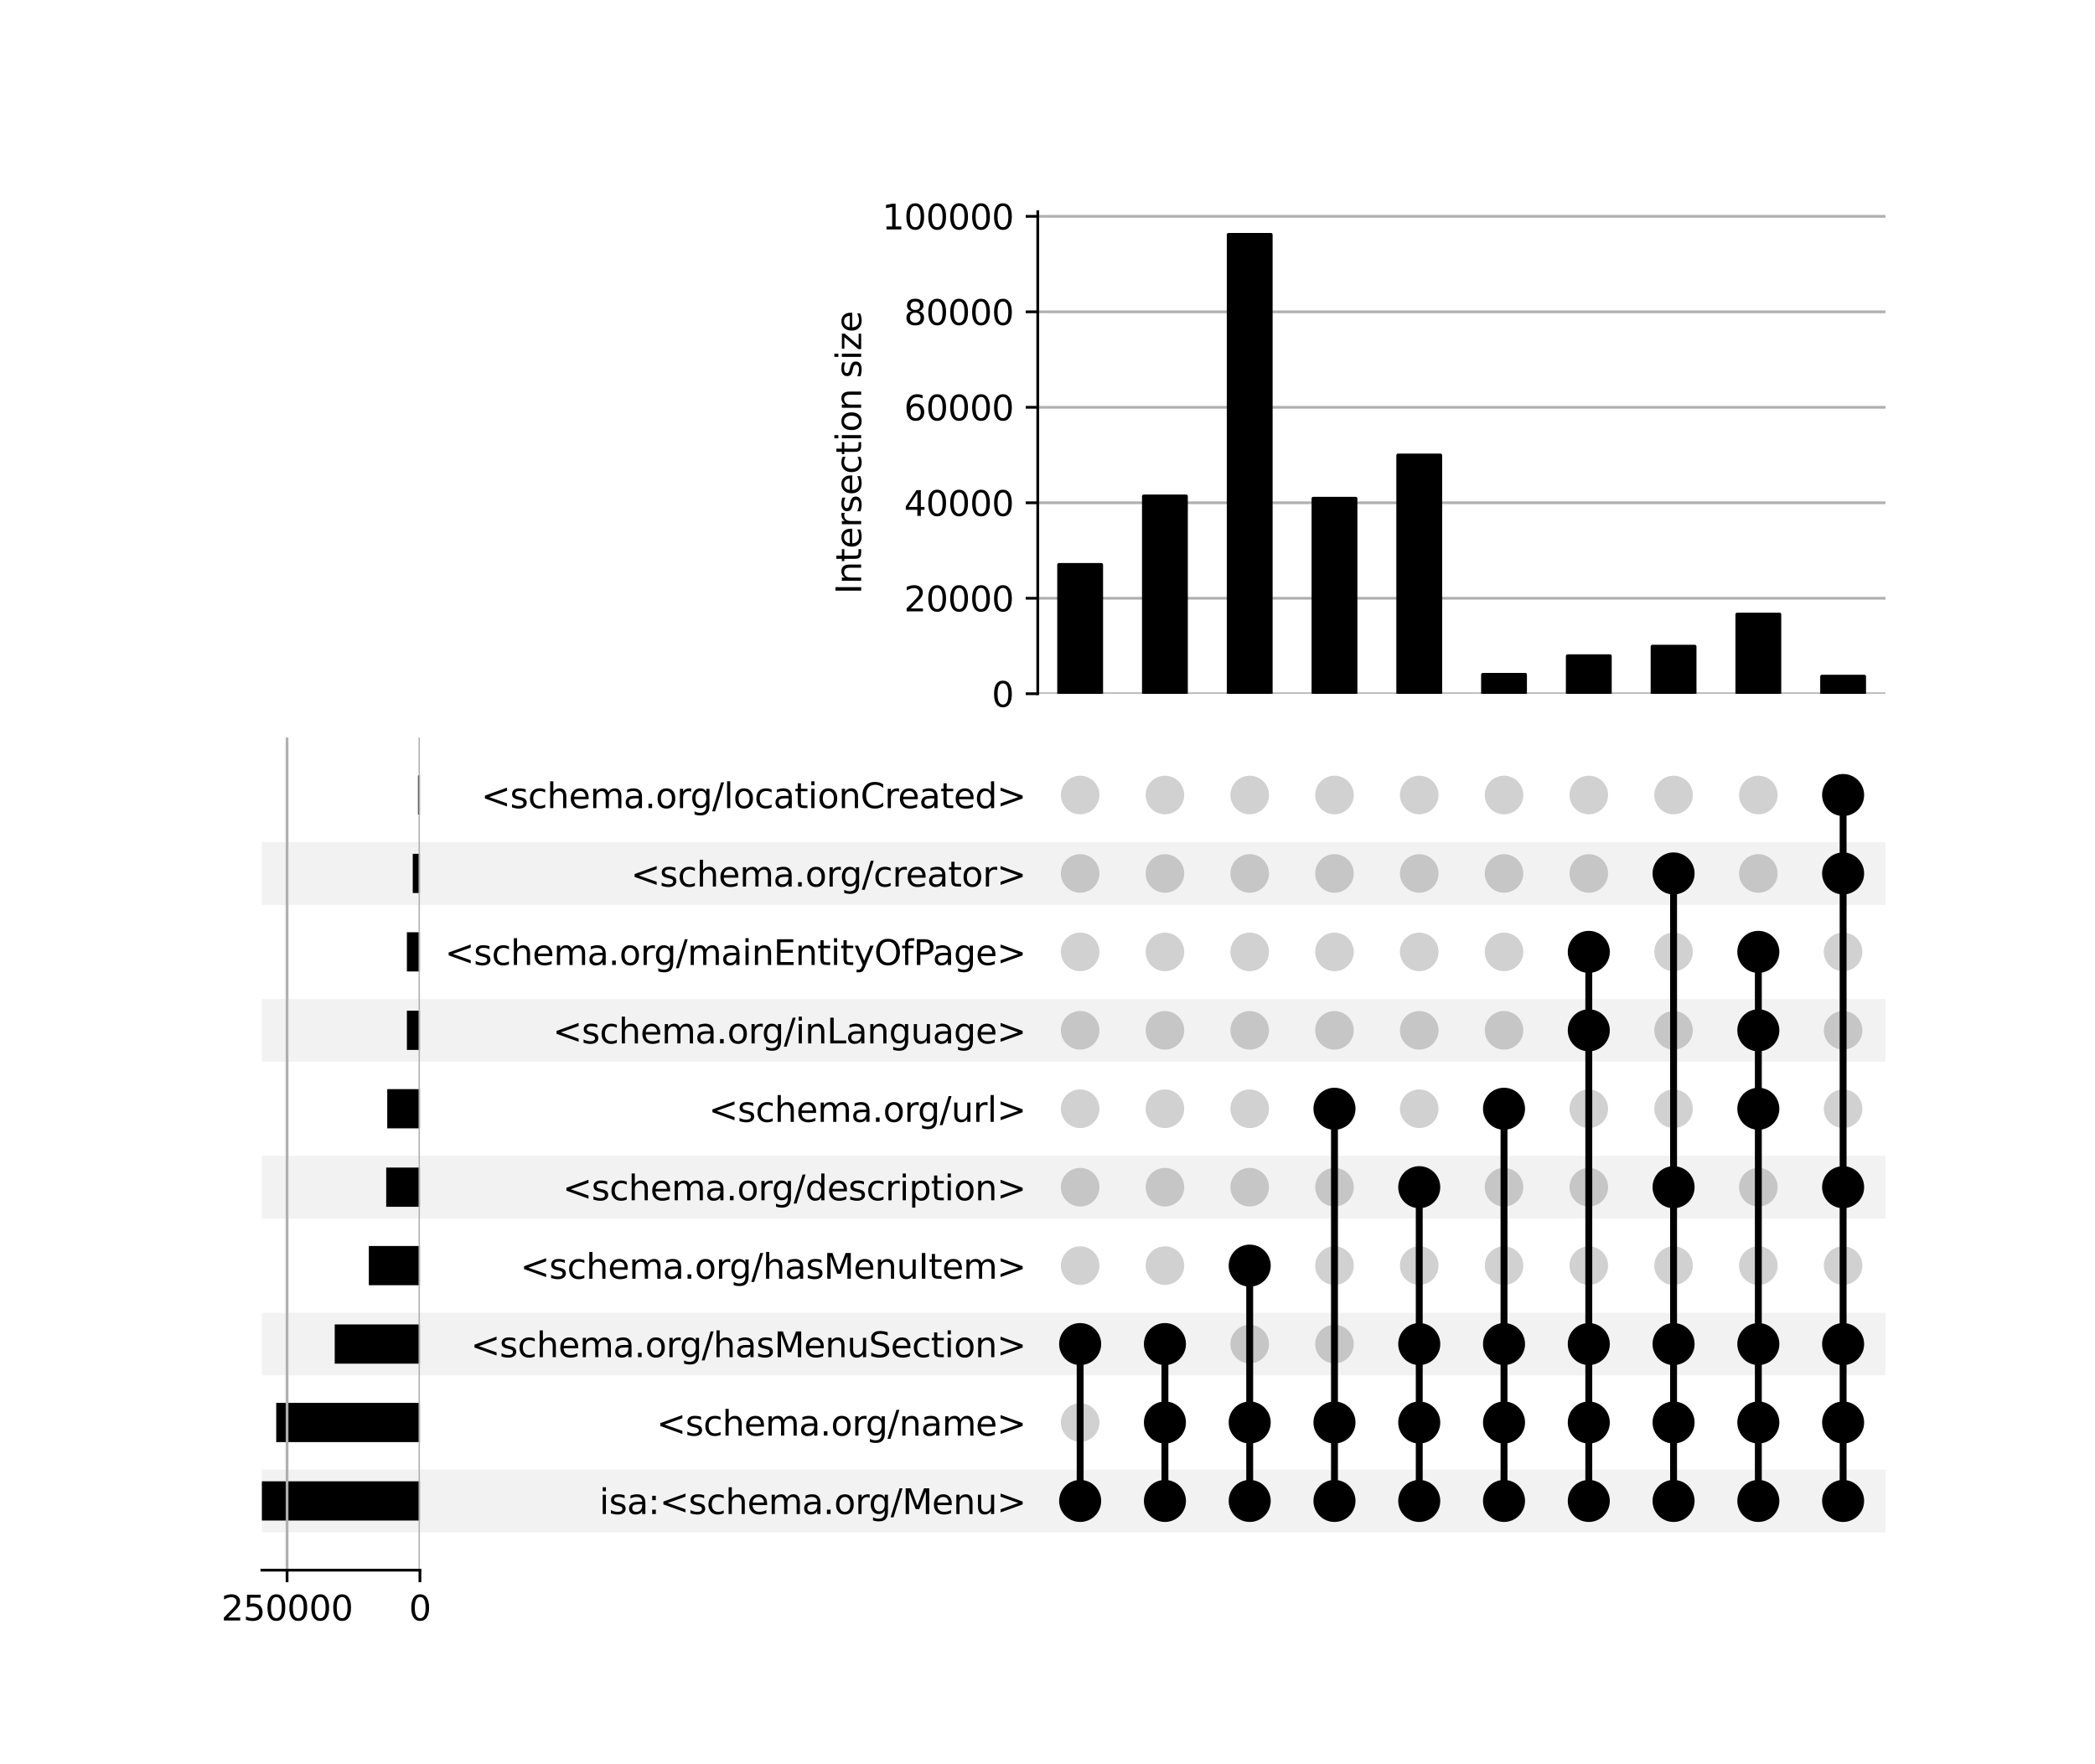 <?xml version="1.0" encoding="utf-8" standalone="no"?>
<!DOCTYPE svg PUBLIC "-//W3C//DTD SVG 1.1//EN"
  "http://www.w3.org/Graphics/SVG/1.1/DTD/svg11.dtd">
<svg xmlns:xlink="http://www.w3.org/1999/xlink" width="608pt" height="512pt" viewBox="0 0 608 512" xmlns="http://www.w3.org/2000/svg" version="1.1">
 <defs>
  <style type="text/css">*{stroke-linejoin: round; stroke-linecap: butt}</style>
 </defs>
 <g id="figure_1">
  <g id="patch_1">
   <path d="M 0 512 
L 608 512 
L 608 0 
L 0 0 
z
" style="fill: #ffffff"/>
  </g>
  <g id="axes_1">
   <g id="patch_2">
    <path d="M 76 444.697 
L 547.2 444.697 
L 547.2 426.486 
L 76 426.486 
z
" clip-path="url(#p947b435b2d)" style="fill-opacity: 0.051"/>
   </g>
   <g id="patch_3">
    <path d="M 76 399.17 
L 547.2 399.17 
L 547.2 380.96 
L 76 380.96 
z
" clip-path="url(#p947b435b2d)" style="fill-opacity: 0.051"/>
   </g>
   <g id="patch_4">
    <path d="M 76 353.644 
L 547.2 353.644 
L 547.2 335.434 
L 76 335.434 
z
" clip-path="url(#p947b435b2d)" style="fill-opacity: 0.051"/>
   </g>
   <g id="patch_5">
    <path d="M 76 308.118 
L 547.2 308.118 
L 547.2 289.907 
L 76 289.907 
z
" clip-path="url(#p947b435b2d)" style="fill-opacity: 0.051"/>
   </g>
   <g id="patch_6">
    <path d="M 76 262.591 
L 547.2 262.591 
L 547.2 244.381 
L 76 244.381 
z
" clip-path="url(#p947b435b2d)" style="fill-opacity: 0.051"/>
   </g>
   <g id="matplotlib.axis_1"/>
   <g id="matplotlib.axis_2">
    <g id="ytick_1"/>
    <g id="ytick_2"/>
    <g id="ytick_3"/>
    <g id="ytick_4"/>
    <g id="ytick_5"/>
    <g id="ytick_6"/>
    <g id="ytick_7"/>
    <g id="ytick_8"/>
    <g id="ytick_9"/>
    <g id="ytick_10"/>
   </g>
  </g>
  <g id="axes_2">
   <g id="matplotlib.axis_3">
    <g id="ytick_11">
     <g id="line2d_1"/>
     <g id="text_1">
      <!-- isa:&lt;schema.org/Menu&gt; -->
      <g transform="translate(173.958 439.391) scale(0.1 -0.1)">
       <defs>
        <path id="DejaVuSans-69" d="M 603 3500 
L 1178 3500 
L 1178 0 
L 603 0 
L 603 3500 
z
M 603 4863 
L 1178 4863 
L 1178 4134 
L 603 4134 
L 603 4863 
z
" transform="scale(0.016)"/>
        <path id="DejaVuSans-73" d="M 2834 3397 
L 2834 2853 
Q 2591 2978 2328 3040 
Q 2066 3103 1784 3103 
Q 1356 3103 1142 2972 
Q 928 2841 928 2578 
Q 928 2378 1081 2264 
Q 1234 2150 1697 2047 
L 1894 2003 
Q 2506 1872 2764 1633 
Q 3022 1394 3022 966 
Q 3022 478 2636 193 
Q 2250 -91 1575 -91 
Q 1294 -91 989 -36 
Q 684 19 347 128 
L 347 722 
Q 666 556 975 473 
Q 1284 391 1588 391 
Q 1994 391 2212 530 
Q 2431 669 2431 922 
Q 2431 1156 2273 1281 
Q 2116 1406 1581 1522 
L 1381 1569 
Q 847 1681 609 1914 
Q 372 2147 372 2553 
Q 372 3047 722 3315 
Q 1072 3584 1716 3584 
Q 2034 3584 2315 3537 
Q 2597 3491 2834 3397 
z
" transform="scale(0.016)"/>
        <path id="DejaVuSans-61" d="M 2194 1759 
Q 1497 1759 1228 1600 
Q 959 1441 959 1056 
Q 959 750 1161 570 
Q 1363 391 1709 391 
Q 2188 391 2477 730 
Q 2766 1069 2766 1631 
L 2766 1759 
L 2194 1759 
z
M 3341 1997 
L 3341 0 
L 2766 0 
L 2766 531 
Q 2569 213 2275 61 
Q 1981 -91 1556 -91 
Q 1019 -91 701 211 
Q 384 513 384 1019 
Q 384 1609 779 1909 
Q 1175 2209 1959 2209 
L 2766 2209 
L 2766 2266 
Q 2766 2663 2505 2880 
Q 2244 3097 1772 3097 
Q 1472 3097 1187 3025 
Q 903 2953 641 2809 
L 641 3341 
Q 956 3463 1253 3523 
Q 1550 3584 1831 3584 
Q 2591 3584 2966 3190 
Q 3341 2797 3341 1997 
z
" transform="scale(0.016)"/>
        <path id="DejaVuSans-3a" d="M 750 794 
L 1409 794 
L 1409 0 
L 750 0 
L 750 794 
z
M 750 3309 
L 1409 3309 
L 1409 2516 
L 750 2516 
L 750 3309 
z
" transform="scale(0.016)"/>
        <path id="DejaVuSans-3c" d="M 4684 3150 
L 1459 2003 
L 4684 863 
L 4684 294 
L 678 1747 
L 678 2266 
L 4684 3719 
L 4684 3150 
z
" transform="scale(0.016)"/>
        <path id="DejaVuSans-63" d="M 3122 3366 
L 3122 2828 
Q 2878 2963 2633 3030 
Q 2388 3097 2138 3097 
Q 1578 3097 1268 2742 
Q 959 2388 959 1747 
Q 959 1106 1268 751 
Q 1578 397 2138 397 
Q 2388 397 2633 464 
Q 2878 531 3122 666 
L 3122 134 
Q 2881 22 2623 -34 
Q 2366 -91 2075 -91 
Q 1284 -91 818 406 
Q 353 903 353 1747 
Q 353 2603 823 3093 
Q 1294 3584 2113 3584 
Q 2378 3584 2631 3529 
Q 2884 3475 3122 3366 
z
" transform="scale(0.016)"/>
        <path id="DejaVuSans-68" d="M 3513 2113 
L 3513 0 
L 2938 0 
L 2938 2094 
Q 2938 2591 2744 2837 
Q 2550 3084 2163 3084 
Q 1697 3084 1428 2787 
Q 1159 2491 1159 1978 
L 1159 0 
L 581 0 
L 581 4863 
L 1159 4863 
L 1159 2956 
Q 1366 3272 1645 3428 
Q 1925 3584 2291 3584 
Q 2894 3584 3203 3211 
Q 3513 2838 3513 2113 
z
" transform="scale(0.016)"/>
        <path id="DejaVuSans-65" d="M 3597 1894 
L 3597 1613 
L 953 1613 
Q 991 1019 1311 708 
Q 1631 397 2203 397 
Q 2534 397 2845 478 
Q 3156 559 3463 722 
L 3463 178 
Q 3153 47 2828 -22 
Q 2503 -91 2169 -91 
Q 1331 -91 842 396 
Q 353 884 353 1716 
Q 353 2575 817 3079 
Q 1281 3584 2069 3584 
Q 2775 3584 3186 3129 
Q 3597 2675 3597 1894 
z
M 3022 2063 
Q 3016 2534 2758 2815 
Q 2500 3097 2075 3097 
Q 1594 3097 1305 2825 
Q 1016 2553 972 2059 
L 3022 2063 
z
" transform="scale(0.016)"/>
        <path id="DejaVuSans-6d" d="M 3328 2828 
Q 3544 3216 3844 3400 
Q 4144 3584 4550 3584 
Q 5097 3584 5394 3201 
Q 5691 2819 5691 2113 
L 5691 0 
L 5113 0 
L 5113 2094 
Q 5113 2597 4934 2840 
Q 4756 3084 4391 3084 
Q 3944 3084 3684 2787 
Q 3425 2491 3425 1978 
L 3425 0 
L 2847 0 
L 2847 2094 
Q 2847 2600 2669 2842 
Q 2491 3084 2119 3084 
Q 1678 3084 1418 2786 
Q 1159 2488 1159 1978 
L 1159 0 
L 581 0 
L 581 3500 
L 1159 3500 
L 1159 2956 
Q 1356 3278 1631 3431 
Q 1906 3584 2284 3584 
Q 2666 3584 2933 3390 
Q 3200 3197 3328 2828 
z
" transform="scale(0.016)"/>
        <path id="DejaVuSans-2e" d="M 684 794 
L 1344 794 
L 1344 0 
L 684 0 
L 684 794 
z
" transform="scale(0.016)"/>
        <path id="DejaVuSans-6f" d="M 1959 3097 
Q 1497 3097 1228 2736 
Q 959 2375 959 1747 
Q 959 1119 1226 758 
Q 1494 397 1959 397 
Q 2419 397 2687 759 
Q 2956 1122 2956 1747 
Q 2956 2369 2687 2733 
Q 2419 3097 1959 3097 
z
M 1959 3584 
Q 2709 3584 3137 3096 
Q 3566 2609 3566 1747 
Q 3566 888 3137 398 
Q 2709 -91 1959 -91 
Q 1206 -91 779 398 
Q 353 888 353 1747 
Q 353 2609 779 3096 
Q 1206 3584 1959 3584 
z
" transform="scale(0.016)"/>
        <path id="DejaVuSans-72" d="M 2631 2963 
Q 2534 3019 2420 3045 
Q 2306 3072 2169 3072 
Q 1681 3072 1420 2755 
Q 1159 2438 1159 1844 
L 1159 0 
L 581 0 
L 581 3500 
L 1159 3500 
L 1159 2956 
Q 1341 3275 1631 3429 
Q 1922 3584 2338 3584 
Q 2397 3584 2469 3576 
Q 2541 3569 2628 3553 
L 2631 2963 
z
" transform="scale(0.016)"/>
        <path id="DejaVuSans-67" d="M 2906 1791 
Q 2906 2416 2648 2759 
Q 2391 3103 1925 3103 
Q 1463 3103 1205 2759 
Q 947 2416 947 1791 
Q 947 1169 1205 825 
Q 1463 481 1925 481 
Q 2391 481 2648 825 
Q 2906 1169 2906 1791 
z
M 3481 434 
Q 3481 -459 3084 -895 
Q 2688 -1331 1869 -1331 
Q 1566 -1331 1297 -1286 
Q 1028 -1241 775 -1147 
L 775 -588 
Q 1028 -725 1275 -790 
Q 1522 -856 1778 -856 
Q 2344 -856 2625 -561 
Q 2906 -266 2906 331 
L 2906 616 
Q 2728 306 2450 153 
Q 2172 0 1784 0 
Q 1141 0 747 490 
Q 353 981 353 1791 
Q 353 2603 747 3093 
Q 1141 3584 1784 3584 
Q 2172 3584 2450 3431 
Q 2728 3278 2906 2969 
L 2906 3500 
L 3481 3500 
L 3481 434 
z
" transform="scale(0.016)"/>
        <path id="DejaVuSans-2f" d="M 1625 4666 
L 2156 4666 
L 531 -594 
L 0 -594 
L 1625 4666 
z
" transform="scale(0.016)"/>
        <path id="DejaVuSans-4d" d="M 628 4666 
L 1569 4666 
L 2759 1491 
L 3956 4666 
L 4897 4666 
L 4897 0 
L 4281 0 
L 4281 4097 
L 3078 897 
L 2444 897 
L 1241 4097 
L 1241 0 
L 628 0 
L 628 4666 
z
" transform="scale(0.016)"/>
        <path id="DejaVuSans-6e" d="M 3513 2113 
L 3513 0 
L 2938 0 
L 2938 2094 
Q 2938 2591 2744 2837 
Q 2550 3084 2163 3084 
Q 1697 3084 1428 2787 
Q 1159 2491 1159 1978 
L 1159 0 
L 581 0 
L 581 3500 
L 1159 3500 
L 1159 2956 
Q 1366 3272 1645 3428 
Q 1925 3584 2291 3584 
Q 2894 3584 3203 3211 
Q 3513 2838 3513 2113 
z
" transform="scale(0.016)"/>
        <path id="DejaVuSans-75" d="M 544 1381 
L 544 3500 
L 1119 3500 
L 1119 1403 
Q 1119 906 1312 657 
Q 1506 409 1894 409 
Q 2359 409 2629 706 
Q 2900 1003 2900 1516 
L 2900 3500 
L 3475 3500 
L 3475 0 
L 2900 0 
L 2900 538 
Q 2691 219 2414 64 
Q 2138 -91 1772 -91 
Q 1169 -91 856 284 
Q 544 659 544 1381 
z
M 1991 3584 
L 1991 3584 
z
" transform="scale(0.016)"/>
        <path id="DejaVuSans-3e" d="M 678 3150 
L 678 3719 
L 4684 2266 
L 4684 1747 
L 678 294 
L 678 863 
L 3897 2003 
L 678 3150 
z
" transform="scale(0.016)"/>
       </defs>
       <use xlink:href="#DejaVuSans-69"/>
       <use xlink:href="#DejaVuSans-73" x="27.783"/>
       <use xlink:href="#DejaVuSans-61" x="79.883"/>
       <use xlink:href="#DejaVuSans-3a" x="141.162"/>
       <use xlink:href="#DejaVuSans-3c" x="174.854"/>
       <use xlink:href="#DejaVuSans-73" x="258.643"/>
       <use xlink:href="#DejaVuSans-63" x="310.742"/>
       <use xlink:href="#DejaVuSans-68" x="365.723"/>
       <use xlink:href="#DejaVuSans-65" x="429.102"/>
       <use xlink:href="#DejaVuSans-6d" x="490.625"/>
       <use xlink:href="#DejaVuSans-61" x="588.037"/>
       <use xlink:href="#DejaVuSans-2e" x="649.316"/>
       <use xlink:href="#DejaVuSans-6f" x="681.104"/>
       <use xlink:href="#DejaVuSans-72" x="742.285"/>
       <use xlink:href="#DejaVuSans-67" x="781.648"/>
       <use xlink:href="#DejaVuSans-2f" x="845.125"/>
       <use xlink:href="#DejaVuSans-4d" x="878.816"/>
       <use xlink:href="#DejaVuSans-65" x="965.096"/>
       <use xlink:href="#DejaVuSans-6e" x="1026.619"/>
       <use xlink:href="#DejaVuSans-75" x="1089.998"/>
       <use xlink:href="#DejaVuSans-3e" x="1153.377"/>
      </g>
     </g>
    </g>
    <g id="ytick_12">
     <g id="line2d_2"/>
     <g id="text_2">
      <!-- &lt;schema.org/name&gt; -->
      <g transform="translate(190.539 416.628) scale(0.1 -0.1)">
       <use xlink:href="#DejaVuSans-3c"/>
       <use xlink:href="#DejaVuSans-73" x="83.789"/>
       <use xlink:href="#DejaVuSans-63" x="135.889"/>
       <use xlink:href="#DejaVuSans-68" x="190.869"/>
       <use xlink:href="#DejaVuSans-65" x="254.248"/>
       <use xlink:href="#DejaVuSans-6d" x="315.771"/>
       <use xlink:href="#DejaVuSans-61" x="413.184"/>
       <use xlink:href="#DejaVuSans-2e" x="474.463"/>
       <use xlink:href="#DejaVuSans-6f" x="506.25"/>
       <use xlink:href="#DejaVuSans-72" x="567.432"/>
       <use xlink:href="#DejaVuSans-67" x="606.795"/>
       <use xlink:href="#DejaVuSans-2f" x="670.271"/>
       <use xlink:href="#DejaVuSans-6e" x="703.963"/>
       <use xlink:href="#DejaVuSans-61" x="767.342"/>
       <use xlink:href="#DejaVuSans-6d" x="828.621"/>
       <use xlink:href="#DejaVuSans-65" x="926.033"/>
       <use xlink:href="#DejaVuSans-3e" x="987.557"/>
      </g>
     </g>
    </g>
    <g id="ytick_13">
     <g id="line2d_3"/>
     <g id="text_3">
      <!-- &lt;schema.org/hasMenuSection&gt; -->
      <g transform="translate(136.613 393.864) scale(0.1 -0.1)">
       <defs>
        <path id="DejaVuSans-53" d="M 3425 4513 
L 3425 3897 
Q 3066 4069 2747 4153 
Q 2428 4238 2131 4238 
Q 1616 4238 1336 4038 
Q 1056 3838 1056 3469 
Q 1056 3159 1242 3001 
Q 1428 2844 1947 2747 
L 2328 2669 
Q 3034 2534 3370 2195 
Q 3706 1856 3706 1288 
Q 3706 609 3251 259 
Q 2797 -91 1919 -91 
Q 1588 -91 1214 -16 
Q 841 59 441 206 
L 441 856 
Q 825 641 1194 531 
Q 1563 422 1919 422 
Q 2459 422 2753 634 
Q 3047 847 3047 1241 
Q 3047 1584 2836 1778 
Q 2625 1972 2144 2069 
L 1759 2144 
Q 1053 2284 737 2584 
Q 422 2884 422 3419 
Q 422 4038 858 4394 
Q 1294 4750 2059 4750 
Q 2388 4750 2728 4690 
Q 3069 4631 3425 4513 
z
" transform="scale(0.016)"/>
        <path id="DejaVuSans-74" d="M 1172 4494 
L 1172 3500 
L 2356 3500 
L 2356 3053 
L 1172 3053 
L 1172 1153 
Q 1172 725 1289 603 
Q 1406 481 1766 481 
L 2356 481 
L 2356 0 
L 1766 0 
Q 1100 0 847 248 
Q 594 497 594 1153 
L 594 3053 
L 172 3053 
L 172 3500 
L 594 3500 
L 594 4494 
L 1172 4494 
z
" transform="scale(0.016)"/>
       </defs>
       <use xlink:href="#DejaVuSans-3c"/>
       <use xlink:href="#DejaVuSans-73" x="83.789"/>
       <use xlink:href="#DejaVuSans-63" x="135.889"/>
       <use xlink:href="#DejaVuSans-68" x="190.869"/>
       <use xlink:href="#DejaVuSans-65" x="254.248"/>
       <use xlink:href="#DejaVuSans-6d" x="315.771"/>
       <use xlink:href="#DejaVuSans-61" x="413.184"/>
       <use xlink:href="#DejaVuSans-2e" x="474.463"/>
       <use xlink:href="#DejaVuSans-6f" x="506.25"/>
       <use xlink:href="#DejaVuSans-72" x="567.432"/>
       <use xlink:href="#DejaVuSans-67" x="606.795"/>
       <use xlink:href="#DejaVuSans-2f" x="670.271"/>
       <use xlink:href="#DejaVuSans-68" x="703.963"/>
       <use xlink:href="#DejaVuSans-61" x="767.342"/>
       <use xlink:href="#DejaVuSans-73" x="828.621"/>
       <use xlink:href="#DejaVuSans-4d" x="880.721"/>
       <use xlink:href="#DejaVuSans-65" x="967"/>
       <use xlink:href="#DejaVuSans-6e" x="1028.523"/>
       <use xlink:href="#DejaVuSans-75" x="1091.902"/>
       <use xlink:href="#DejaVuSans-53" x="1155.281"/>
       <use xlink:href="#DejaVuSans-65" x="1218.758"/>
       <use xlink:href="#DejaVuSans-63" x="1280.281"/>
       <use xlink:href="#DejaVuSans-74" x="1335.262"/>
       <use xlink:href="#DejaVuSans-69" x="1374.471"/>
       <use xlink:href="#DejaVuSans-6f" x="1402.254"/>
       <use xlink:href="#DejaVuSans-6e" x="1463.436"/>
       <use xlink:href="#DejaVuSans-3e" x="1526.814"/>
      </g>
     </g>
    </g>
    <g id="ytick_14">
     <g id="line2d_4"/>
     <g id="text_4">
      <!-- &lt;schema.org/hasMenuItem&gt; -->
      <g transform="translate(151.003 371.101) scale(0.1 -0.1)">
       <defs>
        <path id="DejaVuSans-49" d="M 628 4666 
L 1259 4666 
L 1259 0 
L 628 0 
L 628 4666 
z
" transform="scale(0.016)"/>
       </defs>
       <use xlink:href="#DejaVuSans-3c"/>
       <use xlink:href="#DejaVuSans-73" x="83.789"/>
       <use xlink:href="#DejaVuSans-63" x="135.889"/>
       <use xlink:href="#DejaVuSans-68" x="190.869"/>
       <use xlink:href="#DejaVuSans-65" x="254.248"/>
       <use xlink:href="#DejaVuSans-6d" x="315.771"/>
       <use xlink:href="#DejaVuSans-61" x="413.184"/>
       <use xlink:href="#DejaVuSans-2e" x="474.463"/>
       <use xlink:href="#DejaVuSans-6f" x="506.25"/>
       <use xlink:href="#DejaVuSans-72" x="567.432"/>
       <use xlink:href="#DejaVuSans-67" x="606.795"/>
       <use xlink:href="#DejaVuSans-2f" x="670.271"/>
       <use xlink:href="#DejaVuSans-68" x="703.963"/>
       <use xlink:href="#DejaVuSans-61" x="767.342"/>
       <use xlink:href="#DejaVuSans-73" x="828.621"/>
       <use xlink:href="#DejaVuSans-4d" x="880.721"/>
       <use xlink:href="#DejaVuSans-65" x="967"/>
       <use xlink:href="#DejaVuSans-6e" x="1028.523"/>
       <use xlink:href="#DejaVuSans-75" x="1091.902"/>
       <use xlink:href="#DejaVuSans-49" x="1155.281"/>
       <use xlink:href="#DejaVuSans-74" x="1184.773"/>
       <use xlink:href="#DejaVuSans-65" x="1223.982"/>
       <use xlink:href="#DejaVuSans-6d" x="1285.506"/>
       <use xlink:href="#DejaVuSans-3e" x="1382.918"/>
      </g>
     </g>
    </g>
    <g id="ytick_15">
     <g id="line2d_5"/>
     <g id="text_5">
      <!-- &lt;schema.org/description&gt; -->
      <g transform="translate(163.297 348.338) scale(0.1 -0.1)">
       <defs>
        <path id="DejaVuSans-64" d="M 2906 2969 
L 2906 4863 
L 3481 4863 
L 3481 0 
L 2906 0 
L 2906 525 
Q 2725 213 2448 61 
Q 2172 -91 1784 -91 
Q 1150 -91 751 415 
Q 353 922 353 1747 
Q 353 2572 751 3078 
Q 1150 3584 1784 3584 
Q 2172 3584 2448 3432 
Q 2725 3281 2906 2969 
z
M 947 1747 
Q 947 1113 1208 752 
Q 1469 391 1925 391 
Q 2381 391 2643 752 
Q 2906 1113 2906 1747 
Q 2906 2381 2643 2742 
Q 2381 3103 1925 3103 
Q 1469 3103 1208 2742 
Q 947 2381 947 1747 
z
" transform="scale(0.016)"/>
        <path id="DejaVuSans-70" d="M 1159 525 
L 1159 -1331 
L 581 -1331 
L 581 3500 
L 1159 3500 
L 1159 2969 
Q 1341 3281 1617 3432 
Q 1894 3584 2278 3584 
Q 2916 3584 3314 3078 
Q 3713 2572 3713 1747 
Q 3713 922 3314 415 
Q 2916 -91 2278 -91 
Q 1894 -91 1617 61 
Q 1341 213 1159 525 
z
M 3116 1747 
Q 3116 2381 2855 2742 
Q 2594 3103 2138 3103 
Q 1681 3103 1420 2742 
Q 1159 2381 1159 1747 
Q 1159 1113 1420 752 
Q 1681 391 2138 391 
Q 2594 391 2855 752 
Q 3116 1113 3116 1747 
z
" transform="scale(0.016)"/>
       </defs>
       <use xlink:href="#DejaVuSans-3c"/>
       <use xlink:href="#DejaVuSans-73" x="83.789"/>
       <use xlink:href="#DejaVuSans-63" x="135.889"/>
       <use xlink:href="#DejaVuSans-68" x="190.869"/>
       <use xlink:href="#DejaVuSans-65" x="254.248"/>
       <use xlink:href="#DejaVuSans-6d" x="315.771"/>
       <use xlink:href="#DejaVuSans-61" x="413.184"/>
       <use xlink:href="#DejaVuSans-2e" x="474.463"/>
       <use xlink:href="#DejaVuSans-6f" x="506.25"/>
       <use xlink:href="#DejaVuSans-72" x="567.432"/>
       <use xlink:href="#DejaVuSans-67" x="606.795"/>
       <use xlink:href="#DejaVuSans-2f" x="670.271"/>
       <use xlink:href="#DejaVuSans-64" x="703.963"/>
       <use xlink:href="#DejaVuSans-65" x="767.439"/>
       <use xlink:href="#DejaVuSans-73" x="828.963"/>
       <use xlink:href="#DejaVuSans-63" x="881.062"/>
       <use xlink:href="#DejaVuSans-72" x="936.043"/>
       <use xlink:href="#DejaVuSans-69" x="977.156"/>
       <use xlink:href="#DejaVuSans-70" x="1004.939"/>
       <use xlink:href="#DejaVuSans-74" x="1068.416"/>
       <use xlink:href="#DejaVuSans-69" x="1107.625"/>
       <use xlink:href="#DejaVuSans-6f" x="1135.408"/>
       <use xlink:href="#DejaVuSans-6e" x="1196.59"/>
       <use xlink:href="#DejaVuSans-3e" x="1259.969"/>
      </g>
     </g>
    </g>
    <g id="ytick_16">
     <g id="line2d_6"/>
     <g id="text_6">
      <!-- &lt;schema.org/url&gt; -->
      <g transform="translate(205.672 325.575) scale(0.1 -0.1)">
       <defs>
        <path id="DejaVuSans-6c" d="M 603 4863 
L 1178 4863 
L 1178 0 
L 603 0 
L 603 4863 
z
" transform="scale(0.016)"/>
       </defs>
       <use xlink:href="#DejaVuSans-3c"/>
       <use xlink:href="#DejaVuSans-73" x="83.789"/>
       <use xlink:href="#DejaVuSans-63" x="135.889"/>
       <use xlink:href="#DejaVuSans-68" x="190.869"/>
       <use xlink:href="#DejaVuSans-65" x="254.248"/>
       <use xlink:href="#DejaVuSans-6d" x="315.771"/>
       <use xlink:href="#DejaVuSans-61" x="413.184"/>
       <use xlink:href="#DejaVuSans-2e" x="474.463"/>
       <use xlink:href="#DejaVuSans-6f" x="506.25"/>
       <use xlink:href="#DejaVuSans-72" x="567.432"/>
       <use xlink:href="#DejaVuSans-67" x="606.795"/>
       <use xlink:href="#DejaVuSans-2f" x="670.271"/>
       <use xlink:href="#DejaVuSans-75" x="703.963"/>
       <use xlink:href="#DejaVuSans-72" x="767.342"/>
       <use xlink:href="#DejaVuSans-6c" x="808.455"/>
       <use xlink:href="#DejaVuSans-3e" x="836.238"/>
      </g>
     </g>
    </g>
    <g id="ytick_17">
     <g id="line2d_7"/>
     <g id="text_7">
      <!-- &lt;schema.org/inLanguage&gt; -->
      <g transform="translate(160.43 302.812) scale(0.1 -0.1)">
       <defs>
        <path id="DejaVuSans-4c" d="M 628 4666 
L 1259 4666 
L 1259 531 
L 3531 531 
L 3531 0 
L 628 0 
L 628 4666 
z
" transform="scale(0.016)"/>
       </defs>
       <use xlink:href="#DejaVuSans-3c"/>
       <use xlink:href="#DejaVuSans-73" x="83.789"/>
       <use xlink:href="#DejaVuSans-63" x="135.889"/>
       <use xlink:href="#DejaVuSans-68" x="190.869"/>
       <use xlink:href="#DejaVuSans-65" x="254.248"/>
       <use xlink:href="#DejaVuSans-6d" x="315.771"/>
       <use xlink:href="#DejaVuSans-61" x="413.184"/>
       <use xlink:href="#DejaVuSans-2e" x="474.463"/>
       <use xlink:href="#DejaVuSans-6f" x="506.25"/>
       <use xlink:href="#DejaVuSans-72" x="567.432"/>
       <use xlink:href="#DejaVuSans-67" x="606.795"/>
       <use xlink:href="#DejaVuSans-2f" x="670.271"/>
       <use xlink:href="#DejaVuSans-69" x="703.963"/>
       <use xlink:href="#DejaVuSans-6e" x="731.746"/>
       <use xlink:href="#DejaVuSans-4c" x="795.125"/>
       <use xlink:href="#DejaVuSans-61" x="850.838"/>
       <use xlink:href="#DejaVuSans-6e" x="912.117"/>
       <use xlink:href="#DejaVuSans-67" x="975.496"/>
       <use xlink:href="#DejaVuSans-75" x="1038.973"/>
       <use xlink:href="#DejaVuSans-61" x="1102.352"/>
       <use xlink:href="#DejaVuSans-67" x="1163.631"/>
       <use xlink:href="#DejaVuSans-65" x="1227.107"/>
       <use xlink:href="#DejaVuSans-3e" x="1288.631"/>
      </g>
     </g>
    </g>
    <g id="ytick_18">
     <g id="line2d_8"/>
     <g id="text_8">
      <!-- &lt;schema.org/mainEntityOfPage&gt; -->
      <g transform="translate(129.119 280.049) scale(0.1 -0.1)">
       <defs>
        <path id="DejaVuSans-45" d="M 628 4666 
L 3578 4666 
L 3578 4134 
L 1259 4134 
L 1259 2753 
L 3481 2753 
L 3481 2222 
L 1259 2222 
L 1259 531 
L 3634 531 
L 3634 0 
L 628 0 
L 628 4666 
z
" transform="scale(0.016)"/>
        <path id="DejaVuSans-79" d="M 2059 -325 
Q 1816 -950 1584 -1140 
Q 1353 -1331 966 -1331 
L 506 -1331 
L 506 -850 
L 844 -850 
Q 1081 -850 1212 -737 
Q 1344 -625 1503 -206 
L 1606 56 
L 191 3500 
L 800 3500 
L 1894 763 
L 2988 3500 
L 3597 3500 
L 2059 -325 
z
" transform="scale(0.016)"/>
        <path id="DejaVuSans-4f" d="M 2522 4238 
Q 1834 4238 1429 3725 
Q 1025 3213 1025 2328 
Q 1025 1447 1429 934 
Q 1834 422 2522 422 
Q 3209 422 3611 934 
Q 4013 1447 4013 2328 
Q 4013 3213 3611 3725 
Q 3209 4238 2522 4238 
z
M 2522 4750 
Q 3503 4750 4090 4092 
Q 4678 3434 4678 2328 
Q 4678 1225 4090 567 
Q 3503 -91 2522 -91 
Q 1538 -91 948 565 
Q 359 1222 359 2328 
Q 359 3434 948 4092 
Q 1538 4750 2522 4750 
z
" transform="scale(0.016)"/>
        <path id="DejaVuSans-66" d="M 2375 4863 
L 2375 4384 
L 1825 4384 
Q 1516 4384 1395 4259 
Q 1275 4134 1275 3809 
L 1275 3500 
L 2222 3500 
L 2222 3053 
L 1275 3053 
L 1275 0 
L 697 0 
L 697 3053 
L 147 3053 
L 147 3500 
L 697 3500 
L 697 3744 
Q 697 4328 969 4595 
Q 1241 4863 1831 4863 
L 2375 4863 
z
" transform="scale(0.016)"/>
        <path id="DejaVuSans-50" d="M 1259 4147 
L 1259 2394 
L 2053 2394 
Q 2494 2394 2734 2622 
Q 2975 2850 2975 3272 
Q 2975 3691 2734 3919 
Q 2494 4147 2053 4147 
L 1259 4147 
z
M 628 4666 
L 2053 4666 
Q 2838 4666 3239 4311 
Q 3641 3956 3641 3272 
Q 3641 2581 3239 2228 
Q 2838 1875 2053 1875 
L 1259 1875 
L 1259 0 
L 628 0 
L 628 4666 
z
" transform="scale(0.016)"/>
       </defs>
       <use xlink:href="#DejaVuSans-3c"/>
       <use xlink:href="#DejaVuSans-73" x="83.789"/>
       <use xlink:href="#DejaVuSans-63" x="135.889"/>
       <use xlink:href="#DejaVuSans-68" x="190.869"/>
       <use xlink:href="#DejaVuSans-65" x="254.248"/>
       <use xlink:href="#DejaVuSans-6d" x="315.771"/>
       <use xlink:href="#DejaVuSans-61" x="413.184"/>
       <use xlink:href="#DejaVuSans-2e" x="474.463"/>
       <use xlink:href="#DejaVuSans-6f" x="506.25"/>
       <use xlink:href="#DejaVuSans-72" x="567.432"/>
       <use xlink:href="#DejaVuSans-67" x="606.795"/>
       <use xlink:href="#DejaVuSans-2f" x="670.271"/>
       <use xlink:href="#DejaVuSans-6d" x="703.963"/>
       <use xlink:href="#DejaVuSans-61" x="801.375"/>
       <use xlink:href="#DejaVuSans-69" x="862.654"/>
       <use xlink:href="#DejaVuSans-6e" x="890.438"/>
       <use xlink:href="#DejaVuSans-45" x="953.816"/>
       <use xlink:href="#DejaVuSans-6e" x="1017"/>
       <use xlink:href="#DejaVuSans-74" x="1080.379"/>
       <use xlink:href="#DejaVuSans-69" x="1119.588"/>
       <use xlink:href="#DejaVuSans-74" x="1147.371"/>
       <use xlink:href="#DejaVuSans-79" x="1186.58"/>
       <use xlink:href="#DejaVuSans-4f" x="1245.76"/>
       <use xlink:href="#DejaVuSans-66" x="1324.471"/>
       <use xlink:href="#DejaVuSans-50" x="1359.676"/>
       <use xlink:href="#DejaVuSans-61" x="1415.479"/>
       <use xlink:href="#DejaVuSans-67" x="1476.758"/>
       <use xlink:href="#DejaVuSans-65" x="1540.234"/>
       <use xlink:href="#DejaVuSans-3e" x="1601.758"/>
      </g>
     </g>
    </g>
    <g id="ytick_19">
     <g id="line2d_9"/>
     <g id="text_9">
      <!-- &lt;schema.org/creator&gt; -->
      <g transform="translate(183.083 257.285) scale(0.1 -0.1)">
       <use xlink:href="#DejaVuSans-3c"/>
       <use xlink:href="#DejaVuSans-73" x="83.789"/>
       <use xlink:href="#DejaVuSans-63" x="135.889"/>
       <use xlink:href="#DejaVuSans-68" x="190.869"/>
       <use xlink:href="#DejaVuSans-65" x="254.248"/>
       <use xlink:href="#DejaVuSans-6d" x="315.771"/>
       <use xlink:href="#DejaVuSans-61" x="413.184"/>
       <use xlink:href="#DejaVuSans-2e" x="474.463"/>
       <use xlink:href="#DejaVuSans-6f" x="506.25"/>
       <use xlink:href="#DejaVuSans-72" x="567.432"/>
       <use xlink:href="#DejaVuSans-67" x="606.795"/>
       <use xlink:href="#DejaVuSans-2f" x="670.271"/>
       <use xlink:href="#DejaVuSans-63" x="703.963"/>
       <use xlink:href="#DejaVuSans-72" x="758.943"/>
       <use xlink:href="#DejaVuSans-65" x="797.807"/>
       <use xlink:href="#DejaVuSans-61" x="859.33"/>
       <use xlink:href="#DejaVuSans-74" x="920.609"/>
       <use xlink:href="#DejaVuSans-6f" x="959.818"/>
       <use xlink:href="#DejaVuSans-72" x="1021"/>
       <use xlink:href="#DejaVuSans-3e" x="1062.113"/>
      </g>
     </g>
    </g>
    <g id="ytick_20">
     <g id="line2d_10"/>
     <g id="text_10">
      <!-- &lt;schema.org/locationCreated&gt; -->
      <g transform="translate(139.649 234.522) scale(0.1 -0.1)">
       <defs>
        <path id="DejaVuSans-43" d="M 4122 4306 
L 4122 3641 
Q 3803 3938 3442 4084 
Q 3081 4231 2675 4231 
Q 1875 4231 1450 3742 
Q 1025 3253 1025 2328 
Q 1025 1406 1450 917 
Q 1875 428 2675 428 
Q 3081 428 3442 575 
Q 3803 722 4122 1019 
L 4122 359 
Q 3791 134 3420 21 
Q 3050 -91 2638 -91 
Q 1578 -91 968 557 
Q 359 1206 359 2328 
Q 359 3453 968 4101 
Q 1578 4750 2638 4750 
Q 3056 4750 3426 4639 
Q 3797 4528 4122 4306 
z
" transform="scale(0.016)"/>
       </defs>
       <use xlink:href="#DejaVuSans-3c"/>
       <use xlink:href="#DejaVuSans-73" x="83.789"/>
       <use xlink:href="#DejaVuSans-63" x="135.889"/>
       <use xlink:href="#DejaVuSans-68" x="190.869"/>
       <use xlink:href="#DejaVuSans-65" x="254.248"/>
       <use xlink:href="#DejaVuSans-6d" x="315.771"/>
       <use xlink:href="#DejaVuSans-61" x="413.184"/>
       <use xlink:href="#DejaVuSans-2e" x="474.463"/>
       <use xlink:href="#DejaVuSans-6f" x="506.25"/>
       <use xlink:href="#DejaVuSans-72" x="567.432"/>
       <use xlink:href="#DejaVuSans-67" x="606.795"/>
       <use xlink:href="#DejaVuSans-2f" x="670.271"/>
       <use xlink:href="#DejaVuSans-6c" x="703.963"/>
       <use xlink:href="#DejaVuSans-6f" x="731.746"/>
       <use xlink:href="#DejaVuSans-63" x="792.928"/>
       <use xlink:href="#DejaVuSans-61" x="847.908"/>
       <use xlink:href="#DejaVuSans-74" x="909.188"/>
       <use xlink:href="#DejaVuSans-69" x="948.396"/>
       <use xlink:href="#DejaVuSans-6f" x="976.18"/>
       <use xlink:href="#DejaVuSans-6e" x="1037.361"/>
       <use xlink:href="#DejaVuSans-43" x="1100.74"/>
       <use xlink:href="#DejaVuSans-72" x="1170.564"/>
       <use xlink:href="#DejaVuSans-65" x="1209.428"/>
       <use xlink:href="#DejaVuSans-61" x="1270.951"/>
       <use xlink:href="#DejaVuSans-74" x="1332.23"/>
       <use xlink:href="#DejaVuSans-65" x="1371.439"/>
       <use xlink:href="#DejaVuSans-64" x="1432.963"/>
       <use xlink:href="#DejaVuSans-3e" x="1496.439"/>
      </g>
     </g>
    </g>
   </g>
   <g id="LineCollection_1">
    <path d="M 313.476 435.592 
L 313.476 390.065 
" clip-path="url(#p5217db6aee)" style="fill: none; stroke: #000000; stroke-width: 2"/>
    <path d="M 338.079 435.592 
L 338.079 390.065 
" clip-path="url(#p5217db6aee)" style="fill: none; stroke: #000000; stroke-width: 2"/>
    <path d="M 362.681 435.592 
L 362.681 367.302 
" clip-path="url(#p5217db6aee)" style="fill: none; stroke: #000000; stroke-width: 2"/>
    <path d="M 387.284 435.592 
L 387.284 321.776 
" clip-path="url(#p5217db6aee)" style="fill: none; stroke: #000000; stroke-width: 2"/>
    <path d="M 411.886 435.592 
L 411.886 344.539 
" clip-path="url(#p5217db6aee)" style="fill: none; stroke: #000000; stroke-width: 2"/>
    <path d="M 436.489 435.592 
L 436.489 321.776 
" clip-path="url(#p5217db6aee)" style="fill: none; stroke: #000000; stroke-width: 2"/>
    <path d="M 461.091 435.592 
L 461.091 276.249 
" clip-path="url(#p5217db6aee)" style="fill: none; stroke: #000000; stroke-width: 2"/>
    <path d="M 485.694 435.592 
L 485.694 253.486 
" clip-path="url(#p5217db6aee)" style="fill: none; stroke: #000000; stroke-width: 2"/>
    <path d="M 510.296 435.592 
L 510.296 276.249 
" clip-path="url(#p5217db6aee)" style="fill: none; stroke: #000000; stroke-width: 2"/>
    <path d="M 534.899 435.592 
L 534.899 230.723 
" clip-path="url(#p5217db6aee)" style="fill: none; stroke: #000000; stroke-width: 2"/>
   </g>
   <g id="PathCollection_1">
    <defs>
     <path id="C0_0_bbd400b950" d="M 0 5.6 
C 1.485 5.6 2.91 5.01 3.96 3.96 
C 5.01 2.91 5.6 1.485 5.6 -0 
C 5.6 -1.485 5.01 -2.91 3.96 -3.96 
C 2.91 -5.01 1.485 -5.6 0 -5.6 
C -1.485 -5.6 -2.91 -5.01 -3.96 -3.96 
C -5.01 -2.91 -5.6 -1.485 -5.6 0 
C -5.6 1.485 -5.01 2.91 -3.96 3.96 
C -2.91 5.01 -1.485 5.6 0 5.6 
z
"/>
    </defs>
    <g clip-path="url(#p5217db6aee)">
     <use xlink:href="#C0_0_bbd400b950" x="313.476" y="435.592" style="stroke: #000000"/>
    </g>
    <g clip-path="url(#p5217db6aee)">
     <use xlink:href="#C0_0_bbd400b950" x="313.476" y="412.828" style="fill-opacity: 0.18"/>
    </g>
    <g clip-path="url(#p5217db6aee)">
     <use xlink:href="#C0_0_bbd400b950" x="313.476" y="390.065" style="stroke: #000000"/>
    </g>
    <g clip-path="url(#p5217db6aee)">
     <use xlink:href="#C0_0_bbd400b950" x="313.476" y="367.302" style="fill-opacity: 0.18"/>
    </g>
    <g clip-path="url(#p5217db6aee)">
     <use xlink:href="#C0_0_bbd400b950" x="313.476" y="344.539" style="fill-opacity: 0.18"/>
    </g>
    <g clip-path="url(#p5217db6aee)">
     <use xlink:href="#C0_0_bbd400b950" x="313.476" y="321.776" style="fill-opacity: 0.18"/>
    </g>
    <g clip-path="url(#p5217db6aee)">
     <use xlink:href="#C0_0_bbd400b950" x="313.476" y="299.013" style="fill-opacity: 0.18"/>
    </g>
    <g clip-path="url(#p5217db6aee)">
     <use xlink:href="#C0_0_bbd400b950" x="313.476" y="276.249" style="fill-opacity: 0.18"/>
    </g>
    <g clip-path="url(#p5217db6aee)">
     <use xlink:href="#C0_0_bbd400b950" x="313.476" y="253.486" style="fill-opacity: 0.18"/>
    </g>
    <g clip-path="url(#p5217db6aee)">
     <use xlink:href="#C0_0_bbd400b950" x="313.476" y="230.723" style="fill-opacity: 0.18"/>
    </g>
    <g clip-path="url(#p5217db6aee)">
     <use xlink:href="#C0_0_bbd400b950" x="338.079" y="435.592" style="stroke: #000000"/>
    </g>
    <g clip-path="url(#p5217db6aee)">
     <use xlink:href="#C0_0_bbd400b950" x="338.079" y="412.828" style="stroke: #000000"/>
    </g>
    <g clip-path="url(#p5217db6aee)">
     <use xlink:href="#C0_0_bbd400b950" x="338.079" y="390.065" style="stroke: #000000"/>
    </g>
    <g clip-path="url(#p5217db6aee)">
     <use xlink:href="#C0_0_bbd400b950" x="338.079" y="367.302" style="fill-opacity: 0.18"/>
    </g>
    <g clip-path="url(#p5217db6aee)">
     <use xlink:href="#C0_0_bbd400b950" x="338.079" y="344.539" style="fill-opacity: 0.18"/>
    </g>
    <g clip-path="url(#p5217db6aee)">
     <use xlink:href="#C0_0_bbd400b950" x="338.079" y="321.776" style="fill-opacity: 0.18"/>
    </g>
    <g clip-path="url(#p5217db6aee)">
     <use xlink:href="#C0_0_bbd400b950" x="338.079" y="299.013" style="fill-opacity: 0.18"/>
    </g>
    <g clip-path="url(#p5217db6aee)">
     <use xlink:href="#C0_0_bbd400b950" x="338.079" y="276.249" style="fill-opacity: 0.18"/>
    </g>
    <g clip-path="url(#p5217db6aee)">
     <use xlink:href="#C0_0_bbd400b950" x="338.079" y="253.486" style="fill-opacity: 0.18"/>
    </g>
    <g clip-path="url(#p5217db6aee)">
     <use xlink:href="#C0_0_bbd400b950" x="338.079" y="230.723" style="fill-opacity: 0.18"/>
    </g>
    <g clip-path="url(#p5217db6aee)">
     <use xlink:href="#C0_0_bbd400b950" x="362.681" y="435.592" style="stroke: #000000"/>
    </g>
    <g clip-path="url(#p5217db6aee)">
     <use xlink:href="#C0_0_bbd400b950" x="362.681" y="412.828" style="stroke: #000000"/>
    </g>
    <g clip-path="url(#p5217db6aee)">
     <use xlink:href="#C0_0_bbd400b950" x="362.681" y="390.065" style="fill-opacity: 0.18"/>
    </g>
    <g clip-path="url(#p5217db6aee)">
     <use xlink:href="#C0_0_bbd400b950" x="362.681" y="367.302" style="stroke: #000000"/>
    </g>
    <g clip-path="url(#p5217db6aee)">
     <use xlink:href="#C0_0_bbd400b950" x="362.681" y="344.539" style="fill-opacity: 0.18"/>
    </g>
    <g clip-path="url(#p5217db6aee)">
     <use xlink:href="#C0_0_bbd400b950" x="362.681" y="321.776" style="fill-opacity: 0.18"/>
    </g>
    <g clip-path="url(#p5217db6aee)">
     <use xlink:href="#C0_0_bbd400b950" x="362.681" y="299.013" style="fill-opacity: 0.18"/>
    </g>
    <g clip-path="url(#p5217db6aee)">
     <use xlink:href="#C0_0_bbd400b950" x="362.681" y="276.249" style="fill-opacity: 0.18"/>
    </g>
    <g clip-path="url(#p5217db6aee)">
     <use xlink:href="#C0_0_bbd400b950" x="362.681" y="253.486" style="fill-opacity: 0.18"/>
    </g>
    <g clip-path="url(#p5217db6aee)">
     <use xlink:href="#C0_0_bbd400b950" x="362.681" y="230.723" style="fill-opacity: 0.18"/>
    </g>
    <g clip-path="url(#p5217db6aee)">
     <use xlink:href="#C0_0_bbd400b950" x="387.284" y="435.592" style="stroke: #000000"/>
    </g>
    <g clip-path="url(#p5217db6aee)">
     <use xlink:href="#C0_0_bbd400b950" x="387.284" y="412.828" style="stroke: #000000"/>
    </g>
    <g clip-path="url(#p5217db6aee)">
     <use xlink:href="#C0_0_bbd400b950" x="387.284" y="390.065" style="fill-opacity: 0.18"/>
    </g>
    <g clip-path="url(#p5217db6aee)">
     <use xlink:href="#C0_0_bbd400b950" x="387.284" y="367.302" style="fill-opacity: 0.18"/>
    </g>
    <g clip-path="url(#p5217db6aee)">
     <use xlink:href="#C0_0_bbd400b950" x="387.284" y="344.539" style="fill-opacity: 0.18"/>
    </g>
    <g clip-path="url(#p5217db6aee)">
     <use xlink:href="#C0_0_bbd400b950" x="387.284" y="321.776" style="stroke: #000000"/>
    </g>
    <g clip-path="url(#p5217db6aee)">
     <use xlink:href="#C0_0_bbd400b950" x="387.284" y="299.013" style="fill-opacity: 0.18"/>
    </g>
    <g clip-path="url(#p5217db6aee)">
     <use xlink:href="#C0_0_bbd400b950" x="387.284" y="276.249" style="fill-opacity: 0.18"/>
    </g>
    <g clip-path="url(#p5217db6aee)">
     <use xlink:href="#C0_0_bbd400b950" x="387.284" y="253.486" style="fill-opacity: 0.18"/>
    </g>
    <g clip-path="url(#p5217db6aee)">
     <use xlink:href="#C0_0_bbd400b950" x="387.284" y="230.723" style="fill-opacity: 0.18"/>
    </g>
    <g clip-path="url(#p5217db6aee)">
     <use xlink:href="#C0_0_bbd400b950" x="411.886" y="435.592" style="stroke: #000000"/>
    </g>
    <g clip-path="url(#p5217db6aee)">
     <use xlink:href="#C0_0_bbd400b950" x="411.886" y="412.828" style="stroke: #000000"/>
    </g>
    <g clip-path="url(#p5217db6aee)">
     <use xlink:href="#C0_0_bbd400b950" x="411.886" y="390.065" style="stroke: #000000"/>
    </g>
    <g clip-path="url(#p5217db6aee)">
     <use xlink:href="#C0_0_bbd400b950" x="411.886" y="367.302" style="fill-opacity: 0.18"/>
    </g>
    <g clip-path="url(#p5217db6aee)">
     <use xlink:href="#C0_0_bbd400b950" x="411.886" y="344.539" style="stroke: #000000"/>
    </g>
    <g clip-path="url(#p5217db6aee)">
     <use xlink:href="#C0_0_bbd400b950" x="411.886" y="321.776" style="fill-opacity: 0.18"/>
    </g>
    <g clip-path="url(#p5217db6aee)">
     <use xlink:href="#C0_0_bbd400b950" x="411.886" y="299.013" style="fill-opacity: 0.18"/>
    </g>
    <g clip-path="url(#p5217db6aee)">
     <use xlink:href="#C0_0_bbd400b950" x="411.886" y="276.249" style="fill-opacity: 0.18"/>
    </g>
    <g clip-path="url(#p5217db6aee)">
     <use xlink:href="#C0_0_bbd400b950" x="411.886" y="253.486" style="fill-opacity: 0.18"/>
    </g>
    <g clip-path="url(#p5217db6aee)">
     <use xlink:href="#C0_0_bbd400b950" x="411.886" y="230.723" style="fill-opacity: 0.18"/>
    </g>
    <g clip-path="url(#p5217db6aee)">
     <use xlink:href="#C0_0_bbd400b950" x="436.489" y="435.592" style="stroke: #000000"/>
    </g>
    <g clip-path="url(#p5217db6aee)">
     <use xlink:href="#C0_0_bbd400b950" x="436.489" y="412.828" style="stroke: #000000"/>
    </g>
    <g clip-path="url(#p5217db6aee)">
     <use xlink:href="#C0_0_bbd400b950" x="436.489" y="390.065" style="stroke: #000000"/>
    </g>
    <g clip-path="url(#p5217db6aee)">
     <use xlink:href="#C0_0_bbd400b950" x="436.489" y="367.302" style="fill-opacity: 0.18"/>
    </g>
    <g clip-path="url(#p5217db6aee)">
     <use xlink:href="#C0_0_bbd400b950" x="436.489" y="344.539" style="fill-opacity: 0.18"/>
    </g>
    <g clip-path="url(#p5217db6aee)">
     <use xlink:href="#C0_0_bbd400b950" x="436.489" y="321.776" style="stroke: #000000"/>
    </g>
    <g clip-path="url(#p5217db6aee)">
     <use xlink:href="#C0_0_bbd400b950" x="436.489" y="299.013" style="fill-opacity: 0.18"/>
    </g>
    <g clip-path="url(#p5217db6aee)">
     <use xlink:href="#C0_0_bbd400b950" x="436.489" y="276.249" style="fill-opacity: 0.18"/>
    </g>
    <g clip-path="url(#p5217db6aee)">
     <use xlink:href="#C0_0_bbd400b950" x="436.489" y="253.486" style="fill-opacity: 0.18"/>
    </g>
    <g clip-path="url(#p5217db6aee)">
     <use xlink:href="#C0_0_bbd400b950" x="436.489" y="230.723" style="fill-opacity: 0.18"/>
    </g>
    <g clip-path="url(#p5217db6aee)">
     <use xlink:href="#C0_0_bbd400b950" x="461.091" y="435.592" style="stroke: #000000"/>
    </g>
    <g clip-path="url(#p5217db6aee)">
     <use xlink:href="#C0_0_bbd400b950" x="461.091" y="412.828" style="stroke: #000000"/>
    </g>
    <g clip-path="url(#p5217db6aee)">
     <use xlink:href="#C0_0_bbd400b950" x="461.091" y="390.065" style="stroke: #000000"/>
    </g>
    <g clip-path="url(#p5217db6aee)">
     <use xlink:href="#C0_0_bbd400b950" x="461.091" y="367.302" style="fill-opacity: 0.18"/>
    </g>
    <g clip-path="url(#p5217db6aee)">
     <use xlink:href="#C0_0_bbd400b950" x="461.091" y="344.539" style="fill-opacity: 0.18"/>
    </g>
    <g clip-path="url(#p5217db6aee)">
     <use xlink:href="#C0_0_bbd400b950" x="461.091" y="321.776" style="fill-opacity: 0.18"/>
    </g>
    <g clip-path="url(#p5217db6aee)">
     <use xlink:href="#C0_0_bbd400b950" x="461.091" y="299.013" style="stroke: #000000"/>
    </g>
    <g clip-path="url(#p5217db6aee)">
     <use xlink:href="#C0_0_bbd400b950" x="461.091" y="276.249" style="stroke: #000000"/>
    </g>
    <g clip-path="url(#p5217db6aee)">
     <use xlink:href="#C0_0_bbd400b950" x="461.091" y="253.486" style="fill-opacity: 0.18"/>
    </g>
    <g clip-path="url(#p5217db6aee)">
     <use xlink:href="#C0_0_bbd400b950" x="461.091" y="230.723" style="fill-opacity: 0.18"/>
    </g>
    <g clip-path="url(#p5217db6aee)">
     <use xlink:href="#C0_0_bbd400b950" x="485.694" y="435.592" style="stroke: #000000"/>
    </g>
    <g clip-path="url(#p5217db6aee)">
     <use xlink:href="#C0_0_bbd400b950" x="485.694" y="412.828" style="stroke: #000000"/>
    </g>
    <g clip-path="url(#p5217db6aee)">
     <use xlink:href="#C0_0_bbd400b950" x="485.694" y="390.065" style="stroke: #000000"/>
    </g>
    <g clip-path="url(#p5217db6aee)">
     <use xlink:href="#C0_0_bbd400b950" x="485.694" y="367.302" style="fill-opacity: 0.18"/>
    </g>
    <g clip-path="url(#p5217db6aee)">
     <use xlink:href="#C0_0_bbd400b950" x="485.694" y="344.539" style="stroke: #000000"/>
    </g>
    <g clip-path="url(#p5217db6aee)">
     <use xlink:href="#C0_0_bbd400b950" x="485.694" y="321.776" style="fill-opacity: 0.18"/>
    </g>
    <g clip-path="url(#p5217db6aee)">
     <use xlink:href="#C0_0_bbd400b950" x="485.694" y="299.013" style="fill-opacity: 0.18"/>
    </g>
    <g clip-path="url(#p5217db6aee)">
     <use xlink:href="#C0_0_bbd400b950" x="485.694" y="276.249" style="fill-opacity: 0.18"/>
    </g>
    <g clip-path="url(#p5217db6aee)">
     <use xlink:href="#C0_0_bbd400b950" x="485.694" y="253.486" style="stroke: #000000"/>
    </g>
    <g clip-path="url(#p5217db6aee)">
     <use xlink:href="#C0_0_bbd400b950" x="485.694" y="230.723" style="fill-opacity: 0.18"/>
    </g>
    <g clip-path="url(#p5217db6aee)">
     <use xlink:href="#C0_0_bbd400b950" x="510.296" y="435.592" style="stroke: #000000"/>
    </g>
    <g clip-path="url(#p5217db6aee)">
     <use xlink:href="#C0_0_bbd400b950" x="510.296" y="412.828" style="stroke: #000000"/>
    </g>
    <g clip-path="url(#p5217db6aee)">
     <use xlink:href="#C0_0_bbd400b950" x="510.296" y="390.065" style="stroke: #000000"/>
    </g>
    <g clip-path="url(#p5217db6aee)">
     <use xlink:href="#C0_0_bbd400b950" x="510.296" y="367.302" style="fill-opacity: 0.18"/>
    </g>
    <g clip-path="url(#p5217db6aee)">
     <use xlink:href="#C0_0_bbd400b950" x="510.296" y="344.539" style="fill-opacity: 0.18"/>
    </g>
    <g clip-path="url(#p5217db6aee)">
     <use xlink:href="#C0_0_bbd400b950" x="510.296" y="321.776" style="stroke: #000000"/>
    </g>
    <g clip-path="url(#p5217db6aee)">
     <use xlink:href="#C0_0_bbd400b950" x="510.296" y="299.013" style="stroke: #000000"/>
    </g>
    <g clip-path="url(#p5217db6aee)">
     <use xlink:href="#C0_0_bbd400b950" x="510.296" y="276.249" style="stroke: #000000"/>
    </g>
    <g clip-path="url(#p5217db6aee)">
     <use xlink:href="#C0_0_bbd400b950" x="510.296" y="253.486" style="fill-opacity: 0.18"/>
    </g>
    <g clip-path="url(#p5217db6aee)">
     <use xlink:href="#C0_0_bbd400b950" x="510.296" y="230.723" style="fill-opacity: 0.18"/>
    </g>
    <g clip-path="url(#p5217db6aee)">
     <use xlink:href="#C0_0_bbd400b950" x="534.899" y="435.592" style="stroke: #000000"/>
    </g>
    <g clip-path="url(#p5217db6aee)">
     <use xlink:href="#C0_0_bbd400b950" x="534.899" y="412.828" style="stroke: #000000"/>
    </g>
    <g clip-path="url(#p5217db6aee)">
     <use xlink:href="#C0_0_bbd400b950" x="534.899" y="390.065" style="stroke: #000000"/>
    </g>
    <g clip-path="url(#p5217db6aee)">
     <use xlink:href="#C0_0_bbd400b950" x="534.899" y="367.302" style="fill-opacity: 0.18"/>
    </g>
    <g clip-path="url(#p5217db6aee)">
     <use xlink:href="#C0_0_bbd400b950" x="534.899" y="344.539" style="stroke: #000000"/>
    </g>
    <g clip-path="url(#p5217db6aee)">
     <use xlink:href="#C0_0_bbd400b950" x="534.899" y="321.776" style="fill-opacity: 0.18"/>
    </g>
    <g clip-path="url(#p5217db6aee)">
     <use xlink:href="#C0_0_bbd400b950" x="534.899" y="299.013" style="fill-opacity: 0.18"/>
    </g>
    <g clip-path="url(#p5217db6aee)">
     <use xlink:href="#C0_0_bbd400b950" x="534.899" y="276.249" style="fill-opacity: 0.18"/>
    </g>
    <g clip-path="url(#p5217db6aee)">
     <use xlink:href="#C0_0_bbd400b950" x="534.899" y="253.486" style="stroke: #000000"/>
    </g>
    <g clip-path="url(#p5217db6aee)">
     <use xlink:href="#C0_0_bbd400b950" x="534.899" y="230.723" style="stroke: #000000"/>
    </g>
   </g>
  </g>
  <g id="axes_3">
   <g id="patch_7">
    <path d="M 121.869 441.282 
L 76 441.282 
L 76 429.901 
L 121.869 429.901 
z
" clip-path="url(#p23a9d1ce9e)"/>
   </g>
   <g id="patch_8">
    <path d="M 121.869 418.519 
L 80.167 418.519 
L 80.167 407.138 
L 121.869 407.138 
z
" clip-path="url(#p23a9d1ce9e)"/>
   </g>
   <g id="patch_9">
    <path d="M 121.869 395.756 
L 97.138 395.756 
L 97.138 384.374 
L 121.869 384.374 
z
" clip-path="url(#p23a9d1ce9e)"/>
   </g>
   <g id="patch_10">
    <path d="M 121.869 372.993 
L 107.038 372.993 
L 107.038 361.611 
L 121.869 361.611 
z
" clip-path="url(#p23a9d1ce9e)"/>
   </g>
   <g id="patch_11">
    <path d="M 121.869 350.23 
L 112.083 350.23 
L 112.083 338.848 
L 121.869 338.848 
z
" clip-path="url(#p23a9d1ce9e)"/>
   </g>
   <g id="patch_12">
    <path d="M 121.869 327.466 
L 112.382 327.466 
L 112.382 316.085 
L 121.869 316.085 
z
" clip-path="url(#p23a9d1ce9e)"/>
   </g>
   <g id="patch_13">
    <path d="M 121.869 304.703 
L 118.089 304.703 
L 118.089 293.322 
L 121.869 293.322 
z
" clip-path="url(#p23a9d1ce9e)"/>
   </g>
   <g id="patch_14">
    <path d="M 121.869 281.94 
L 118.089 281.94 
L 118.089 270.559 
L 121.869 270.559 
z
" clip-path="url(#p23a9d1ce9e)"/>
   </g>
   <g id="patch_15">
    <path d="M 121.869 259.177 
L 119.786 259.177 
L 119.786 247.795 
L 121.869 247.795 
z
" clip-path="url(#p23a9d1ce9e)"/>
   </g>
   <g id="patch_16">
    <path d="M 121.869 236.414 
L 121.312 236.414 
L 121.312 225.032 
L 121.869 225.032 
z
" clip-path="url(#p23a9d1ce9e)"/>
   </g>
   <g id="matplotlib.axis_4">
    <g id="xtick_1">
     <g id="line2d_11">
      <path d="M 121.869 455.68 
L 121.869 214.049 
" clip-path="url(#p23a9d1ce9e)" style="fill: none; stroke: #b0b0b0; stroke-width: 0.8; stroke-linecap: square"/>
     </g>
     <g id="line2d_12">
      <defs>
       <path id="m9c5de9ba15" d="M 0 0 
L 0 3.5 
" style="stroke: #000000; stroke-width: 0.8"/>
      </defs>
      <g>
       <use xlink:href="#m9c5de9ba15" x="121.869" y="455.68" style="stroke: #000000; stroke-width: 0.8"/>
      </g>
     </g>
     <g id="text_11">
      <!-- 0 -->
      <g transform="translate(118.688 470.278) scale(0.1 -0.1)">
       <defs>
        <path id="DejaVuSans-30" d="M 2034 4250 
Q 1547 4250 1301 3770 
Q 1056 3291 1056 2328 
Q 1056 1369 1301 889 
Q 1547 409 2034 409 
Q 2525 409 2770 889 
Q 3016 1369 3016 2328 
Q 3016 3291 2770 3770 
Q 2525 4250 2034 4250 
z
M 2034 4750 
Q 2819 4750 3233 4129 
Q 3647 3509 3647 2328 
Q 3647 1150 3233 529 
Q 2819 -91 2034 -91 
Q 1250 -91 836 529 
Q 422 1150 422 2328 
Q 422 3509 836 4129 
Q 1250 4750 2034 4750 
z
" transform="scale(0.016)"/>
       </defs>
       <use xlink:href="#DejaVuSans-30"/>
      </g>
     </g>
    </g>
    <g id="xtick_2">
     <g id="line2d_13">
      <path d="M 83.311 455.68 
L 83.311 214.049 
" clip-path="url(#p23a9d1ce9e)" style="fill: none; stroke: #b0b0b0; stroke-width: 0.8; stroke-linecap: square"/>
     </g>
     <g id="line2d_14">
      <g>
       <use xlink:href="#m9c5de9ba15" x="83.311" y="455.68" style="stroke: #000000; stroke-width: 0.8"/>
      </g>
     </g>
     <g id="text_12">
      <!-- 250000 -->
      <g transform="translate(64.224 470.278) scale(0.1 -0.1)">
       <defs>
        <path id="DejaVuSans-32" d="M 1228 531 
L 3431 531 
L 3431 0 
L 469 0 
L 469 531 
Q 828 903 1448 1529 
Q 2069 2156 2228 2338 
Q 2531 2678 2651 2914 
Q 2772 3150 2772 3378 
Q 2772 3750 2511 3984 
Q 2250 4219 1831 4219 
Q 1534 4219 1204 4116 
Q 875 4013 500 3803 
L 500 4441 
Q 881 4594 1212 4672 
Q 1544 4750 1819 4750 
Q 2544 4750 2975 4387 
Q 3406 4025 3406 3419 
Q 3406 3131 3298 2873 
Q 3191 2616 2906 2266 
Q 2828 2175 2409 1742 
Q 1991 1309 1228 531 
z
" transform="scale(0.016)"/>
        <path id="DejaVuSans-35" d="M 691 4666 
L 3169 4666 
L 3169 4134 
L 1269 4134 
L 1269 2991 
Q 1406 3038 1543 3061 
Q 1681 3084 1819 3084 
Q 2600 3084 3056 2656 
Q 3513 2228 3513 1497 
Q 3513 744 3044 326 
Q 2575 -91 1722 -91 
Q 1428 -91 1123 -41 
Q 819 9 494 109 
L 494 744 
Q 775 591 1075 516 
Q 1375 441 1709 441 
Q 2250 441 2565 725 
Q 2881 1009 2881 1497 
Q 2881 1984 2565 2268 
Q 2250 2553 1709 2553 
Q 1456 2553 1204 2497 
Q 953 2441 691 2322 
L 691 4666 
z
" transform="scale(0.016)"/>
       </defs>
       <use xlink:href="#DejaVuSans-32"/>
       <use xlink:href="#DejaVuSans-35" x="63.623"/>
       <use xlink:href="#DejaVuSans-30" x="127.246"/>
       <use xlink:href="#DejaVuSans-30" x="190.869"/>
       <use xlink:href="#DejaVuSans-30" x="254.492"/>
       <use xlink:href="#DejaVuSans-30" x="318.115"/>
      </g>
     </g>
    </g>
   </g>
   <g id="patch_17">
    <path d="M 76 455.68 
L 121.869 455.68 
" style="fill: none; stroke: #000000; stroke-width: 0.8; stroke-linejoin: miter; stroke-linecap: square"/>
   </g>
  </g>
  <g id="axes_4">
   <g id="patch_18">
    <path d="M 301.175 201.332 
L 547.2 201.332 
L 547.2 61.44 
L 301.175 61.44 
z
" style="fill: #ffffff"/>
   </g>
   <g id="matplotlib.axis_5">
    <g id="ytick_21">
     <g id="line2d_15">
      <path d="M 301.175 201.332 
L 547.2 201.332 
" clip-path="url(#p7f8af4ffb6)" style="fill: none; stroke: #b0b0b0; stroke-width: 0.8; stroke-linecap: square"/>
     </g>
     <g id="line2d_16">
      <defs>
       <path id="mba76cf6d35" d="M 0 0 
L -3.5 0 
" style="stroke: #000000; stroke-width: 0.8"/>
      </defs>
      <g>
       <use xlink:href="#mba76cf6d35" x="301.175" y="201.332" style="stroke: #000000; stroke-width: 0.8"/>
      </g>
     </g>
     <g id="text_13">
      <!-- 0 -->
      <g transform="translate(287.813 205.131) scale(0.1 -0.1)">
       <use xlink:href="#DejaVuSans-30"/>
      </g>
     </g>
    </g>
    <g id="ytick_22">
     <g id="line2d_17">
      <path d="M 301.175 173.623 
L 547.2 173.623 
" clip-path="url(#p7f8af4ffb6)" style="fill: none; stroke: #b0b0b0; stroke-width: 0.8; stroke-linecap: square"/>
     </g>
     <g id="line2d_18">
      <g>
       <use xlink:href="#mba76cf6d35" x="301.175" y="173.623" style="stroke: #000000; stroke-width: 0.8"/>
      </g>
     </g>
     <g id="text_14">
      <!-- 20000 -->
      <g transform="translate(262.363 177.422) scale(0.1 -0.1)">
       <use xlink:href="#DejaVuSans-32"/>
       <use xlink:href="#DejaVuSans-30" x="63.623"/>
       <use xlink:href="#DejaVuSans-30" x="127.246"/>
       <use xlink:href="#DejaVuSans-30" x="190.869"/>
       <use xlink:href="#DejaVuSans-30" x="254.492"/>
      </g>
     </g>
    </g>
    <g id="ytick_23">
     <g id="line2d_19">
      <path d="M 301.175 145.914 
L 547.2 145.914 
" clip-path="url(#p7f8af4ffb6)" style="fill: none; stroke: #b0b0b0; stroke-width: 0.8; stroke-linecap: square"/>
     </g>
     <g id="line2d_20">
      <g>
       <use xlink:href="#mba76cf6d35" x="301.175" y="145.914" style="stroke: #000000; stroke-width: 0.8"/>
      </g>
     </g>
     <g id="text_15">
      <!-- 40000 -->
      <g transform="translate(262.363 149.713) scale(0.1 -0.1)">
       <defs>
        <path id="DejaVuSans-34" d="M 2419 4116 
L 825 1625 
L 2419 1625 
L 2419 4116 
z
M 2253 4666 
L 3047 4666 
L 3047 1625 
L 3713 1625 
L 3713 1100 
L 3047 1100 
L 3047 0 
L 2419 0 
L 2419 1100 
L 313 1100 
L 313 1709 
L 2253 4666 
z
" transform="scale(0.016)"/>
       </defs>
       <use xlink:href="#DejaVuSans-34"/>
       <use xlink:href="#DejaVuSans-30" x="63.623"/>
       <use xlink:href="#DejaVuSans-30" x="127.246"/>
       <use xlink:href="#DejaVuSans-30" x="190.869"/>
       <use xlink:href="#DejaVuSans-30" x="254.492"/>
      </g>
     </g>
    </g>
    <g id="ytick_24">
     <g id="line2d_21">
      <path d="M 301.175 118.205 
L 547.2 118.205 
" clip-path="url(#p7f8af4ffb6)" style="fill: none; stroke: #b0b0b0; stroke-width: 0.8; stroke-linecap: square"/>
     </g>
     <g id="line2d_22">
      <g>
       <use xlink:href="#mba76cf6d35" x="301.175" y="118.205" style="stroke: #000000; stroke-width: 0.8"/>
      </g>
     </g>
     <g id="text_16">
      <!-- 60000 -->
      <g transform="translate(262.363 122.004) scale(0.1 -0.1)">
       <defs>
        <path id="DejaVuSans-36" d="M 2113 2584 
Q 1688 2584 1439 2293 
Q 1191 2003 1191 1497 
Q 1191 994 1439 701 
Q 1688 409 2113 409 
Q 2538 409 2786 701 
Q 3034 994 3034 1497 
Q 3034 2003 2786 2293 
Q 2538 2584 2113 2584 
z
M 3366 4563 
L 3366 3988 
Q 3128 4100 2886 4159 
Q 2644 4219 2406 4219 
Q 1781 4219 1451 3797 
Q 1122 3375 1075 2522 
Q 1259 2794 1537 2939 
Q 1816 3084 2150 3084 
Q 2853 3084 3261 2657 
Q 3669 2231 3669 1497 
Q 3669 778 3244 343 
Q 2819 -91 2113 -91 
Q 1303 -91 875 529 
Q 447 1150 447 2328 
Q 447 3434 972 4092 
Q 1497 4750 2381 4750 
Q 2619 4750 2861 4703 
Q 3103 4656 3366 4563 
z
" transform="scale(0.016)"/>
       </defs>
       <use xlink:href="#DejaVuSans-36"/>
       <use xlink:href="#DejaVuSans-30" x="63.623"/>
       <use xlink:href="#DejaVuSans-30" x="127.246"/>
       <use xlink:href="#DejaVuSans-30" x="190.869"/>
       <use xlink:href="#DejaVuSans-30" x="254.492"/>
      </g>
     </g>
    </g>
    <g id="ytick_25">
     <g id="line2d_23">
      <path d="M 301.175 90.496 
L 547.2 90.496 
" clip-path="url(#p7f8af4ffb6)" style="fill: none; stroke: #b0b0b0; stroke-width: 0.8; stroke-linecap: square"/>
     </g>
     <g id="line2d_24">
      <g>
       <use xlink:href="#mba76cf6d35" x="301.175" y="90.496" style="stroke: #000000; stroke-width: 0.8"/>
      </g>
     </g>
     <g id="text_17">
      <!-- 80000 -->
      <g transform="translate(262.363 94.295) scale(0.1 -0.1)">
       <defs>
        <path id="DejaVuSans-38" d="M 2034 2216 
Q 1584 2216 1326 1975 
Q 1069 1734 1069 1313 
Q 1069 891 1326 650 
Q 1584 409 2034 409 
Q 2484 409 2743 651 
Q 3003 894 3003 1313 
Q 3003 1734 2745 1975 
Q 2488 2216 2034 2216 
z
M 1403 2484 
Q 997 2584 770 2862 
Q 544 3141 544 3541 
Q 544 4100 942 4425 
Q 1341 4750 2034 4750 
Q 2731 4750 3128 4425 
Q 3525 4100 3525 3541 
Q 3525 3141 3298 2862 
Q 3072 2584 2669 2484 
Q 3125 2378 3379 2068 
Q 3634 1759 3634 1313 
Q 3634 634 3220 271 
Q 2806 -91 2034 -91 
Q 1263 -91 848 271 
Q 434 634 434 1313 
Q 434 1759 690 2068 
Q 947 2378 1403 2484 
z
M 1172 3481 
Q 1172 3119 1398 2916 
Q 1625 2713 2034 2713 
Q 2441 2713 2670 2916 
Q 2900 3119 2900 3481 
Q 2900 3844 2670 4047 
Q 2441 4250 2034 4250 
Q 1625 4250 1398 4047 
Q 1172 3844 1172 3481 
z
" transform="scale(0.016)"/>
       </defs>
       <use xlink:href="#DejaVuSans-38"/>
       <use xlink:href="#DejaVuSans-30" x="63.623"/>
       <use xlink:href="#DejaVuSans-30" x="127.246"/>
       <use xlink:href="#DejaVuSans-30" x="190.869"/>
       <use xlink:href="#DejaVuSans-30" x="254.492"/>
      </g>
     </g>
    </g>
    <g id="ytick_26">
     <g id="line2d_25">
      <path d="M 301.175 62.787 
L 547.2 62.787 
" clip-path="url(#p7f8af4ffb6)" style="fill: none; stroke: #b0b0b0; stroke-width: 0.8; stroke-linecap: square"/>
     </g>
     <g id="line2d_26">
      <g>
       <use xlink:href="#mba76cf6d35" x="301.175" y="62.787" style="stroke: #000000; stroke-width: 0.8"/>
      </g>
     </g>
     <g id="text_18">
      <!-- 100000 -->
      <g transform="translate(256 66.586) scale(0.1 -0.1)">
       <defs>
        <path id="DejaVuSans-31" d="M 794 531 
L 1825 531 
L 1825 4091 
L 703 3866 
L 703 4441 
L 1819 4666 
L 2450 4666 
L 2450 531 
L 3481 531 
L 3481 0 
L 794 0 
L 794 531 
z
" transform="scale(0.016)"/>
       </defs>
       <use xlink:href="#DejaVuSans-31"/>
       <use xlink:href="#DejaVuSans-30" x="63.623"/>
       <use xlink:href="#DejaVuSans-30" x="127.246"/>
       <use xlink:href="#DejaVuSans-30" x="190.869"/>
       <use xlink:href="#DejaVuSans-30" x="254.492"/>
       <use xlink:href="#DejaVuSans-30" x="318.115"/>
      </g>
     </g>
    </g>
    <g id="text_19">
     <!-- Intersection size -->
     <g transform="translate(249.921 172.413) rotate(-90) scale(0.1 -0.1)">
      <defs>
       <path id="DejaVuSans-20" transform="scale(0.016)"/>
       <path id="DejaVuSans-7a" d="M 353 3500 
L 3084 3500 
L 3084 2975 
L 922 459 
L 3084 459 
L 3084 0 
L 275 0 
L 275 525 
L 2438 3041 
L 353 3041 
L 353 3500 
z
" transform="scale(0.016)"/>
      </defs>
      <use xlink:href="#DejaVuSans-49"/>
      <use xlink:href="#DejaVuSans-6e" x="29.492"/>
      <use xlink:href="#DejaVuSans-74" x="92.871"/>
      <use xlink:href="#DejaVuSans-65" x="132.08"/>
      <use xlink:href="#DejaVuSans-72" x="193.604"/>
      <use xlink:href="#DejaVuSans-73" x="234.717"/>
      <use xlink:href="#DejaVuSans-65" x="286.816"/>
      <use xlink:href="#DejaVuSans-63" x="348.34"/>
      <use xlink:href="#DejaVuSans-74" x="403.32"/>
      <use xlink:href="#DejaVuSans-69" x="442.529"/>
      <use xlink:href="#DejaVuSans-6f" x="470.312"/>
      <use xlink:href="#DejaVuSans-6e" x="531.494"/>
      <use xlink:href="#DejaVuSans-20" x="594.873"/>
      <use xlink:href="#DejaVuSans-73" x="626.66"/>
      <use xlink:href="#DejaVuSans-69" x="678.76"/>
      <use xlink:href="#DejaVuSans-7a" x="706.543"/>
      <use xlink:href="#DejaVuSans-65" x="759.033"/>
     </g>
    </g>
   </g>
   <g id="patch_19">
    <path d="M 301.175 201.332 
L 301.175 61.44 
" style="fill: none; stroke: #000000; stroke-width: 0.8; stroke-linejoin: miter; stroke-linecap: square"/>
   </g>
   <g id="patch_20">
    <path d="M 307.326 201.332 
L 319.627 201.332 
L 319.627 163.897 
L 307.326 163.897 
z
" clip-path="url(#p7f8af4ffb6)" style="stroke: #000000; stroke-linejoin: miter"/>
   </g>
   <g id="patch_21">
    <path d="M 331.928 201.332 
L 344.23 201.332 
L 344.23 144.018 
L 331.928 144.018 
z
" clip-path="url(#p7f8af4ffb6)" style="stroke: #000000; stroke-linejoin: miter"/>
   </g>
   <g id="patch_22">
    <path d="M 356.531 201.332 
L 368.832 201.332 
L 368.832 68.102 
L 356.531 68.102 
z
" clip-path="url(#p7f8af4ffb6)" style="stroke: #000000; stroke-linejoin: miter"/>
   </g>
   <g id="patch_23">
    <path d="M 381.133 201.332 
L 393.435 201.332 
L 393.435 144.678 
L 381.133 144.678 
z
" clip-path="url(#p7f8af4ffb6)" style="stroke: #000000; stroke-linejoin: miter"/>
   </g>
   <g id="patch_24">
    <path d="M 405.736 201.332 
L 418.037 201.332 
L 418.037 132.138 
L 405.736 132.138 
z
" clip-path="url(#p7f8af4ffb6)" style="stroke: #000000; stroke-linejoin: miter"/>
   </g>
   <g id="patch_25">
    <path d="M 430.338 201.332 
L 442.639 201.332 
L 442.639 195.791 
L 430.338 195.791 
z
" clip-path="url(#p7f8af4ffb6)" style="stroke: #000000; stroke-linejoin: miter"/>
   </g>
   <g id="patch_26">
    <path d="M 454.941 201.332 
L 467.242 201.332 
L 467.242 190.398 
L 454.941 190.398 
z
" clip-path="url(#p7f8af4ffb6)" style="stroke: #000000; stroke-linejoin: miter"/>
   </g>
   <g id="patch_27">
    <path d="M 479.543 201.332 
L 491.844 201.332 
L 491.844 187.623 
L 479.543 187.623 
z
" clip-path="url(#p7f8af4ffb6)" style="stroke: #000000; stroke-linejoin: miter"/>
   </g>
   <g id="patch_28">
    <path d="M 504.146 201.332 
L 516.447 201.332 
L 516.447 178.305 
L 504.146 178.305 
z
" clip-path="url(#p7f8af4ffb6)" style="stroke: #000000; stroke-linejoin: miter"/>
   </g>
   <g id="patch_29">
    <path d="M 528.748 201.332 
L 541.049 201.332 
L 541.049 196.329 
L 528.748 196.329 
z
" clip-path="url(#p7f8af4ffb6)" style="stroke: #000000; stroke-linejoin: miter"/>
   </g>
  </g>
 </g>
 <defs>
  <clipPath id="p947b435b2d">
   <rect x="76" y="214.049" width="471.2" height="241.631"/>
  </clipPath>
  <clipPath id="p5217db6aee">
   <rect x="301.175" y="214.049" width="246.025" height="241.631"/>
  </clipPath>
  <clipPath id="p23a9d1ce9e">
   <rect x="76" y="214.049" width="45.869" height="241.631"/>
  </clipPath>
  <clipPath id="p7f8af4ffb6">
   <rect x="301.175" y="61.44" width="246.025" height="139.892"/>
  </clipPath>
 </defs>
</svg>

